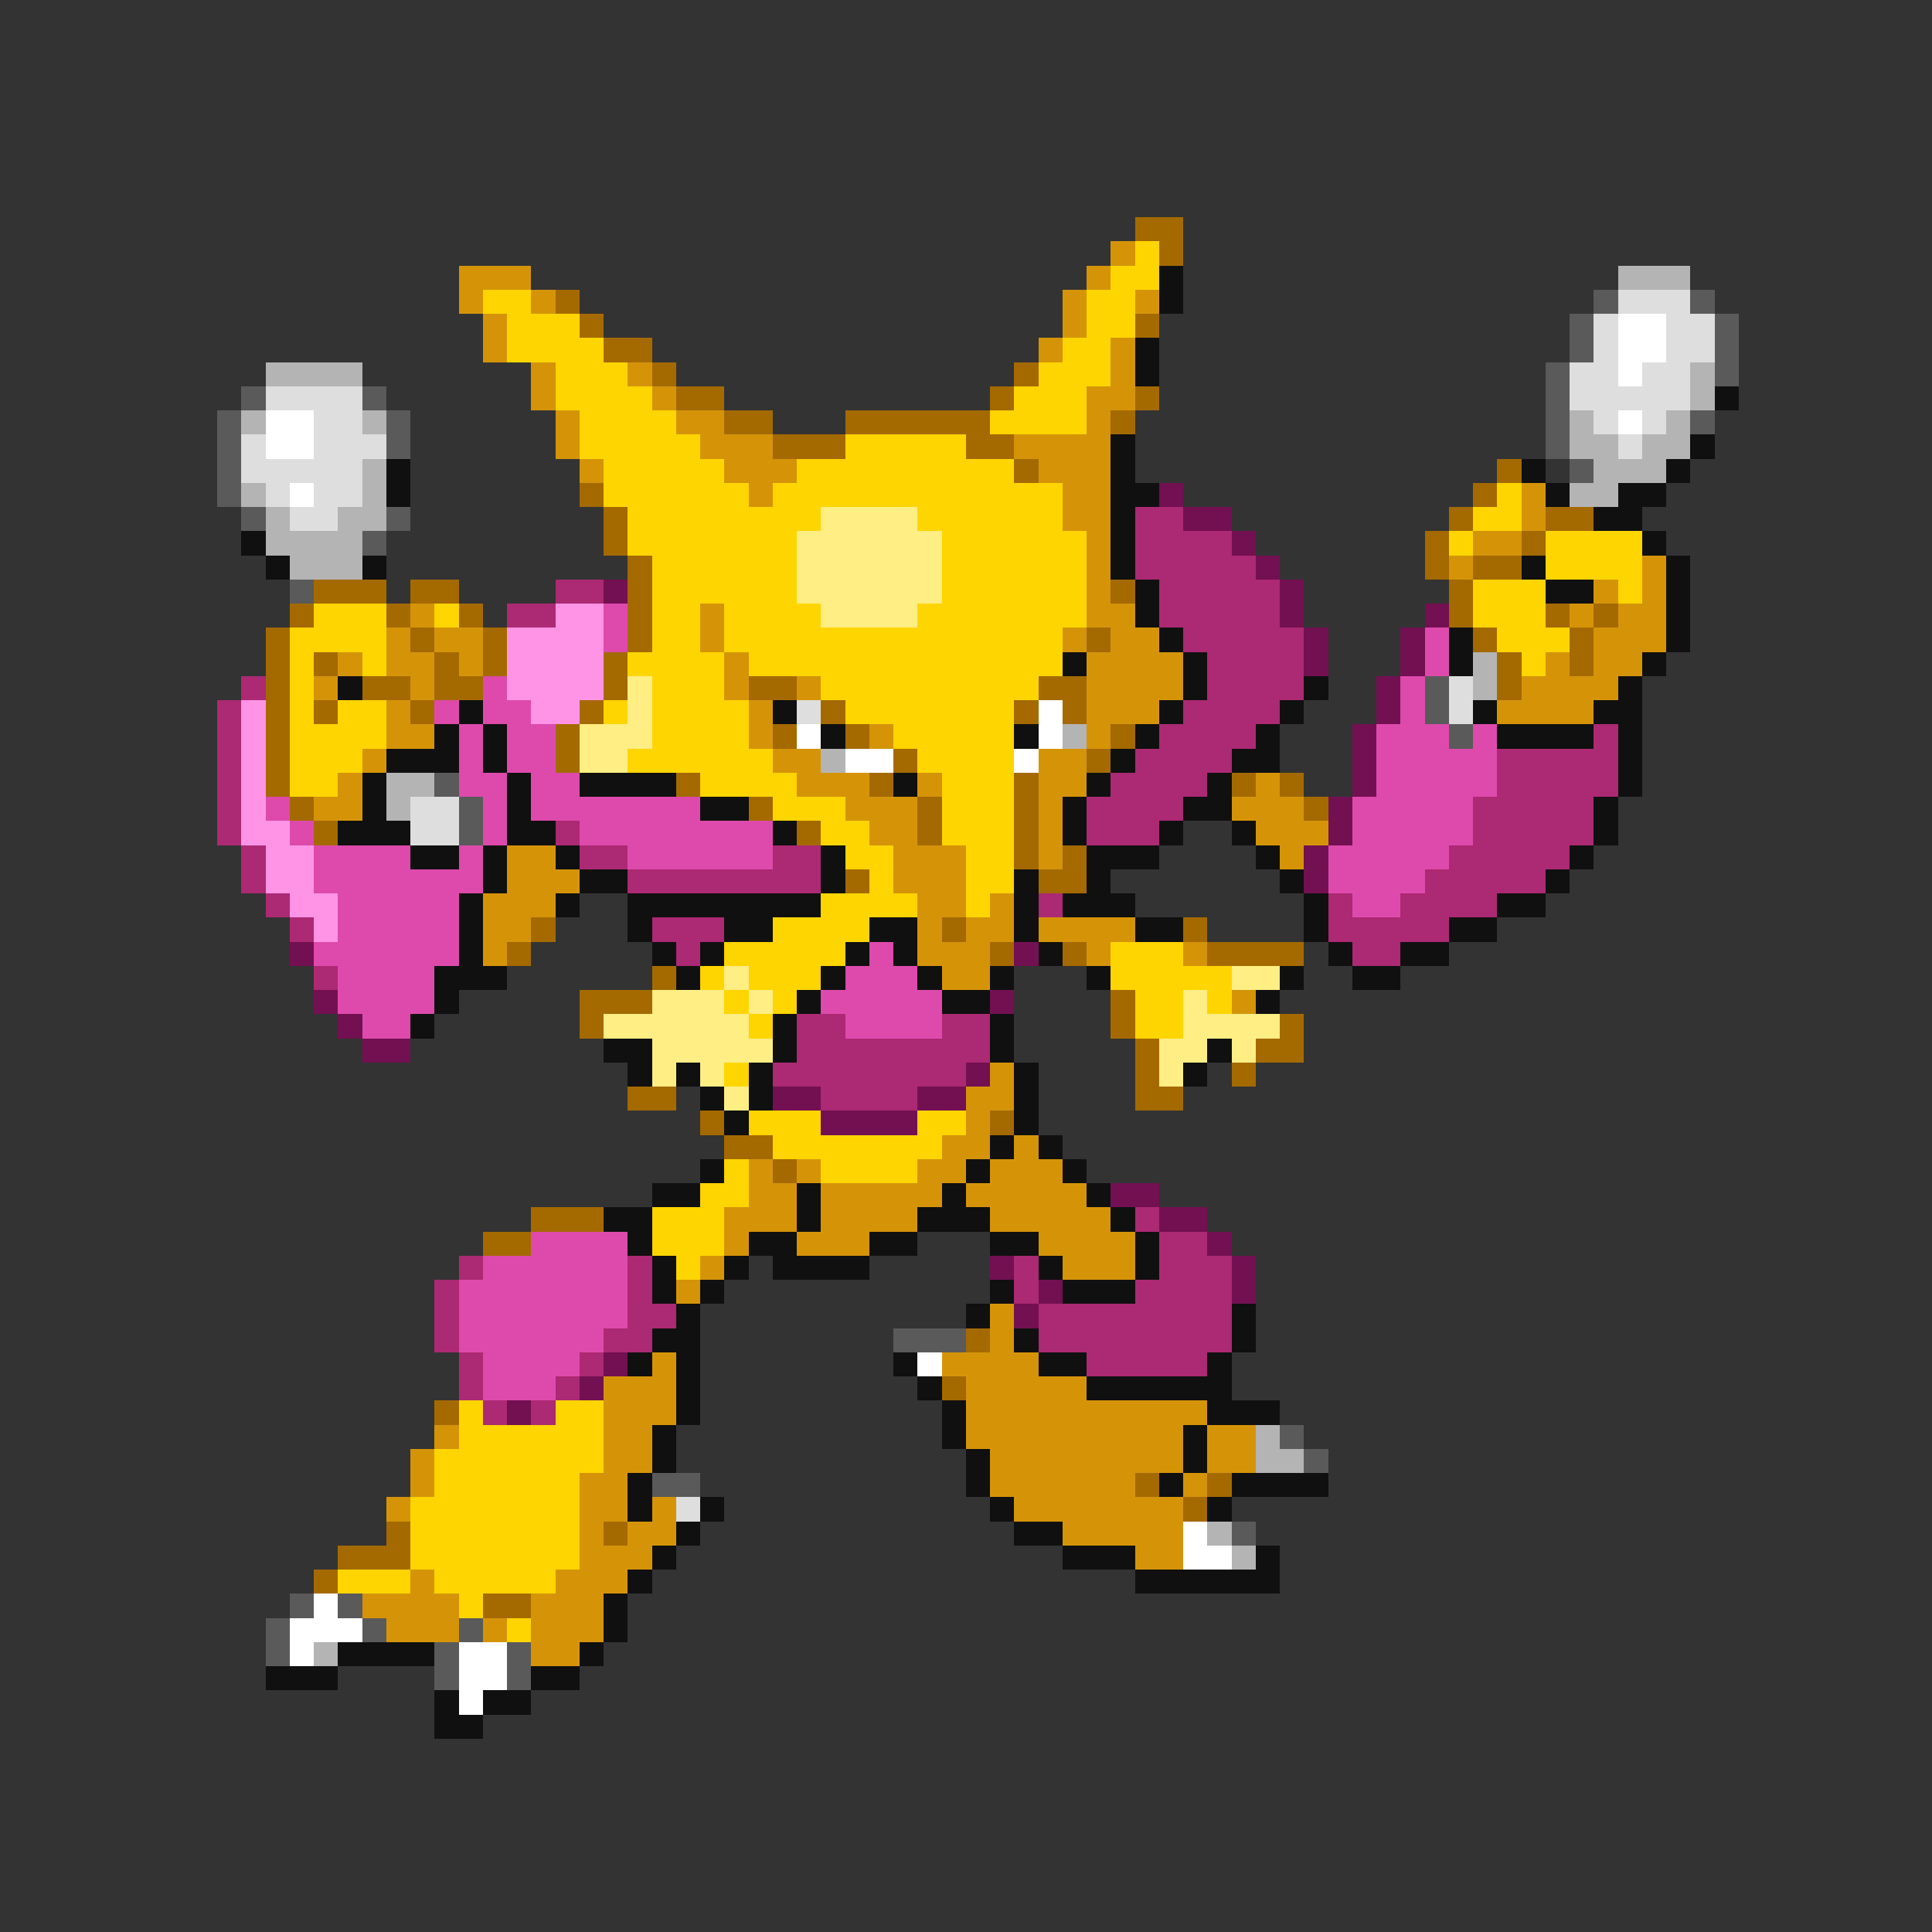 <svg xmlns="http://www.w3.org/2000/svg" viewBox="0 -0.5 80 80" shape-rendering="crispEdges">
<rect x="0" y="-0.5" width="80" height="80" fill="#333333" stroke="none"/>
<path stroke="#a46a00" d="M47 9h2M48 10h1M23 12h1M24 13h1M47 13h1M25 14h2M27 15h1M42 15h1M28 16h2M41 16h1M47 16h1M30 17h2M35 17h6M46 17h1M32 18h3M40 18h2M42 19h1M62 19h1M24 20h1M61 20h1M25 21h1M60 21h1M64 21h2M25 22h1M59 22h1M63 22h1M26 23h1M59 23h1M61 23h2M13 24h3M17 24h2M26 24h1M46 24h1M60 24h1M12 25h1M16 25h1M19 25h1M26 25h1M60 25h1M64 25h1M66 25h1M11 26h1M17 26h1M20 26h1M26 26h1M45 26h1M61 26h1M65 26h1M11 27h1M13 27h1M18 27h1M20 27h1M25 27h1M62 27h1M65 27h1M11 28h1M15 28h2M18 28h2M25 28h1M31 28h2M43 28h2M62 28h1M11 29h1M13 29h1M17 29h1M24 29h1M34 29h1M42 29h1M44 29h1M11 30h1M23 30h1M32 30h1M35 30h1M46 30h1M11 31h1M23 31h1M37 31h1M45 31h1M11 32h1M28 32h1M36 32h1M42 32h1M51 32h1M53 32h1M12 33h1M31 33h1M38 33h1M42 33h1M54 33h1M13 34h1M33 34h1M38 34h1M42 34h1M42 35h1M44 35h1M35 36h1M43 36h2M22 38h1M39 38h1M49 38h1M21 39h1M41 39h1M44 39h1M50 39h4M27 40h1M24 41h3M46 41h1M24 42h1M46 42h1M53 42h1M47 43h1M52 43h2M47 44h1M51 44h1M26 45h2M47 45h2M29 46h1M41 46h1M30 47h2M32 48h1M22 50h3M20 51h2M40 55h1M39 57h1M18 58h1M47 61h1M50 61h1M49 62h1M16 63h1M25 63h1M14 64h3M13 65h1M20 66h2" />
<path stroke="#d59408" d="M46 10h1M19 11h3M45 11h1M19 12h1M22 12h1M44 12h1M47 12h1M20 13h1M44 13h1M20 14h1M43 14h1M46 14h1M22 15h1M26 15h1M46 15h1M22 16h1M27 16h1M45 16h2M23 17h1M28 17h2M45 17h1M23 18h1M29 18h3M42 18h4M24 19h1M30 19h3M43 19h3M31 20h1M44 20h2M63 20h1M44 21h2M63 21h1M45 22h1M61 22h2M45 23h1M60 23h1M68 23h1M45 24h1M66 24h1M68 24h1M17 25h1M29 25h1M45 25h2M65 25h1M67 25h2M16 26h1M18 26h2M29 26h1M44 26h1M46 26h2M66 26h3M14 27h1M16 27h2M19 27h1M30 27h1M45 27h4M64 27h1M66 27h2M13 28h1M17 28h1M30 28h1M33 28h1M45 28h4M63 28h4M16 29h1M31 29h1M45 29h3M62 29h4M16 30h2M31 30h1M36 30h1M45 30h1M15 31h1M32 31h2M43 31h2M14 32h1M33 32h3M38 32h1M43 32h2M52 32h1M13 33h2M35 33h3M43 33h1M51 33h3M36 34h2M43 34h1M52 34h3M21 35h2M37 35h3M43 35h1M53 35h1M21 36h3M37 36h3M20 37h3M38 37h2M41 37h1M20 38h2M38 38h1M40 38h2M43 38h4M20 39h1M38 39h3M45 39h1M49 39h1M39 40h2M51 41h1M41 44h1M40 45h2M40 46h1M39 47h2M42 47h1M31 48h1M33 48h1M38 48h2M41 48h3M31 49h2M34 49h5M40 49h5M30 50h3M34 50h4M41 50h5M30 51h1M33 51h3M43 51h4M29 52h1M44 52h3M28 53h1M41 54h1M41 55h1M27 56h1M39 56h4M25 57h3M40 57h5M25 58h3M40 58h10M18 59h1M25 59h2M40 59h9M50 59h2M17 60h1M25 60h2M41 60h8M50 60h2M17 61h1M24 61h2M41 61h6M49 61h1M16 62h1M24 62h2M27 62h1M42 62h7M24 63h1M26 63h2M44 63h5M24 64h3M47 64h2M17 65h1M23 65h3M15 66h4M22 66h3M16 67h3M20 67h1M22 67h3M22 68h2" />
<path stroke="#ffd500" d="M47 10h1M46 11h2M20 12h2M45 12h2M21 13h3M45 13h2M21 14h4M44 14h2M23 15h3M43 15h3M23 16h4M42 16h3M24 17h4M41 17h4M24 18h5M35 18h5M25 19h5M33 19h9M25 20h6M32 20h12M62 20h1M26 21h8M38 21h6M61 21h2M26 22h7M39 22h6M60 22h1M64 22h4M27 23h6M39 23h6M64 23h4M27 24h6M39 24h6M61 24h3M67 24h1M13 25h3M18 25h1M27 25h2M30 25h4M38 25h7M61 25h3M12 26h4M27 26h2M30 26h14M62 26h3M12 27h1M15 27h1M26 27h4M31 27h13M63 27h1M12 28h1M27 28h3M34 28h9M12 29h1M14 29h2M25 29h1M27 29h4M35 29h7M12 30h4M27 30h4M37 30h5M12 31h3M26 31h6M38 31h4M12 32h2M29 32h4M39 32h3M32 33h3M39 33h3M34 34h2M39 34h3M35 35h2M40 35h2M36 36h1M40 36h2M34 37h4M40 37h1M32 38h4M30 39h5M46 39h3M29 40h1M31 40h3M46 40h5M30 41h1M32 41h1M47 41h2M50 41h1M31 42h1M47 42h2M30 44h1M31 46h3M38 46h2M32 47h7M30 48h1M34 48h4M29 49h2M27 50h3M27 51h3M28 52h1M19 58h1M23 58h2M19 59h6M18 60h7M18 61h6M17 62h7M17 63h7M17 64h7M14 65h3M18 65h5M19 66h1M21 67h1" />
<path stroke="#101010" d="M48 11h1M48 12h1M47 14h1M47 15h1M71 16h1M46 18h1M70 18h1M16 19h1M46 19h1M63 19h1M69 19h1M16 20h1M46 20h2M64 20h1M67 20h2M46 21h1M66 21h2M10 22h1M46 22h1M68 22h1M11 23h1M15 23h1M46 23h1M63 23h1M69 23h1M47 24h1M64 24h2M69 24h1M47 25h1M69 25h1M48 26h1M60 26h1M69 26h1M44 27h1M49 27h1M60 27h1M68 27h1M14 28h1M49 28h1M54 28h1M67 28h1M19 29h1M32 29h1M48 29h1M53 29h1M61 29h1M66 29h2M18 30h1M20 30h1M34 30h1M42 30h1M47 30h1M52 30h1M62 30h4M67 30h1M16 31h3M20 31h1M46 31h1M51 31h2M67 31h1M15 32h1M21 32h1M24 32h4M37 32h1M45 32h1M50 32h1M67 32h1M15 33h1M21 33h1M29 33h2M44 33h1M49 33h2M66 33h1M14 34h3M21 34h2M32 34h1M44 34h1M48 34h1M51 34h1M66 34h1M17 35h2M20 35h1M23 35h1M34 35h1M45 35h3M52 35h1M65 35h1M20 36h1M24 36h2M34 36h1M42 36h1M45 36h1M53 36h1M64 36h1M19 37h1M23 37h1M26 37h8M42 37h1M44 37h3M54 37h1M62 37h2M19 38h1M26 38h1M30 38h2M36 38h2M42 38h1M47 38h2M54 38h1M60 38h2M19 39h1M27 39h1M29 39h1M35 39h1M37 39h1M43 39h1M55 39h1M58 39h2M18 40h3M28 40h1M34 40h1M38 40h1M41 40h1M45 40h1M53 40h1M56 40h2M18 41h1M33 41h1M39 41h2M52 41h1M17 42h1M32 42h1M41 42h1M25 43h2M32 43h1M41 43h1M50 43h1M26 44h1M28 44h1M31 44h1M42 44h1M49 44h1M29 45h1M31 45h1M42 45h1M30 46h1M42 46h1M41 47h1M43 47h1M29 48h1M40 48h1M44 48h1M27 49h2M33 49h1M39 49h1M45 49h1M25 50h2M33 50h1M38 50h3M46 50h1M26 51h1M31 51h2M36 51h2M41 51h2M47 51h1M27 52h1M30 52h1M32 52h4M43 52h1M47 52h1M27 53h1M29 53h1M41 53h1M44 53h3M28 54h1M40 54h1M51 54h1M27 55h2M42 55h1M51 55h1M26 56h1M28 56h1M37 56h1M43 56h2M50 56h1M28 57h1M38 57h1M45 57h6M28 58h1M39 58h1M50 58h3M27 59h1M39 59h1M49 59h1M27 60h1M40 60h1M49 60h1M26 61h1M40 61h1M48 61h1M51 61h4M26 62h1M29 62h1M41 62h1M50 62h1M28 63h1M42 63h2M27 64h1M44 64h3M52 64h1M26 65h1M47 65h6M25 66h1M25 67h1M14 68h4M24 68h1M11 69h3M22 69h2M18 70h1M20 70h2M18 71h2" />
<path stroke="#b4b4b4" d="M67 11h3M11 15h4M70 15h1M70 16h1M10 17h1M15 17h1M65 17h1M69 17h1M65 18h2M68 18h2M15 19h1M66 19h3M10 20h1M15 20h1M65 20h2M11 21h1M14 21h2M11 22h4M12 23h3M61 27h1M61 28h1M44 30h1M34 31h1M16 32h2M16 33h1M52 59h1M52 60h2M50 63h1M51 64h1M13 68h1" />
<path stroke="#5a5a5a" d="M66 12h1M70 12h1M65 13h1M71 13h1M65 14h1M71 14h1M64 15h1M71 15h1M10 16h1M15 16h1M64 16h1M9 17h1M16 17h1M64 17h1M70 17h1M9 18h1M16 18h1M64 18h1M9 19h1M65 19h1M9 20h1M10 21h1M16 21h1M15 22h1M12 24h1M59 28h1M59 29h1M60 30h1M18 32h1M19 33h1M19 34h1M37 55h3M53 59h1M54 60h1M27 61h2M51 63h1M12 66h1M14 66h1M11 67h1M15 67h1M19 67h1M11 68h1M18 68h1M21 68h1M18 69h1M21 69h1" />
<path stroke="#dedede" d="M67 12h3M66 13h1M69 13h2M66 14h1M69 14h2M65 15h2M68 15h2M11 16h4M65 16h5M13 17h2M66 17h1M68 17h1M10 18h1M13 18h3M67 18h1M10 19h5M11 20h1M13 20h2M12 21h2M60 28h1M33 29h1M60 29h1M17 33h2M17 34h2M28 62h1" />
<path stroke="#ffffff" d="M67 13h2M67 14h2M67 15h1M11 17h2M67 17h1M11 18h2M12 20h1M43 29h1M33 30h1M43 30h1M35 31h2M42 31h1M38 56h1M49 63h1M49 64h2M13 66h1M12 67h3M12 68h1M19 68h2M19 69h2M19 70h1" />
<path stroke="#731052" d="M48 20h1M49 21h2M51 22h1M52 23h1M25 24h1M53 24h1M53 25h1M59 25h1M54 26h1M58 26h1M54 27h1M58 27h1M57 28h1M57 29h1M56 30h1M56 31h1M56 32h1M55 33h1M55 34h1M54 35h1M54 36h1M12 39h1M42 39h1M13 41h1M41 41h1M14 42h1M15 43h2M40 44h1M32 45h2M38 45h2M34 46h4M46 49h2M48 50h2M50 51h1M41 52h1M51 52h1M43 53h1M51 53h1M42 54h1M25 56h1M24 57h1M21 58h1" />
<path stroke="#ffee83" d="M34 21h4M33 22h6M33 23h6M33 24h6M34 25h4M26 28h1M26 29h1M24 30h3M24 31h2M30 40h1M51 40h2M27 41h3M31 41h1M49 41h1M25 42h6M49 42h4M27 43h5M48 43h2M51 43h1M27 44h1M29 44h1M48 44h1M30 45h1" />
<path stroke="#ac2973" d="M47 21h2M47 22h4M47 23h5M23 24h2M48 24h5M21 25h2M48 25h5M49 26h5M50 27h4M10 28h1M50 28h4M9 29h1M49 29h4M9 30h1M48 30h4M66 30h1M9 31h1M47 31h4M62 31h5M9 32h1M46 32h4M62 32h5M9 33h1M45 33h4M61 33h5M9 34h1M23 34h1M45 34h3M61 34h5M10 35h1M24 35h2M32 35h2M60 35h5M10 36h1M26 36h8M59 36h5M11 37h1M43 37h1M55 37h1M58 37h4M12 38h1M27 38h3M55 38h5M28 39h1M56 39h2M13 40h1M33 42h2M39 42h2M33 43h8M32 44h8M34 45h4M47 50h1M48 51h2M19 52h1M26 52h1M42 52h1M48 52h3M18 53h1M26 53h1M42 53h1M47 53h4M18 54h1M26 54h2M43 54h8M18 55h1M25 55h2M43 55h8M19 56h1M24 56h1M45 56h5M19 57h1M23 57h1M20 58h1M22 58h1" />
<path stroke="#ff94e6" d="M23 25h2M21 26h4M21 27h4M21 28h4M10 29h1M22 29h2M10 30h1M10 31h1M10 32h1M10 33h1M10 34h2M11 35h2M11 36h2M12 37h2M13 38h1" />
<path stroke="#de4aac" d="M25 25h1M25 26h1M59 26h1M59 27h1M20 28h1M58 28h1M18 29h1M20 29h2M58 29h1M19 30h1M21 30h2M57 30h3M61 30h1M19 31h1M21 31h2M57 31h5M19 32h2M22 32h2M57 32h5M11 33h1M20 33h1M22 33h7M56 33h5M12 34h1M20 34h1M24 34h8M56 34h5M13 35h4M19 35h1M26 35h6M55 35h5M13 36h7M55 36h4M14 37h5M56 37h2M14 38h5M13 39h6M36 39h1M14 40h4M35 40h3M14 41h4M34 41h5M15 42h2M35 42h4M22 51h4M20 52h6M19 53h7M19 54h7M19 55h6M20 56h4M20 57h3" />
</svg>